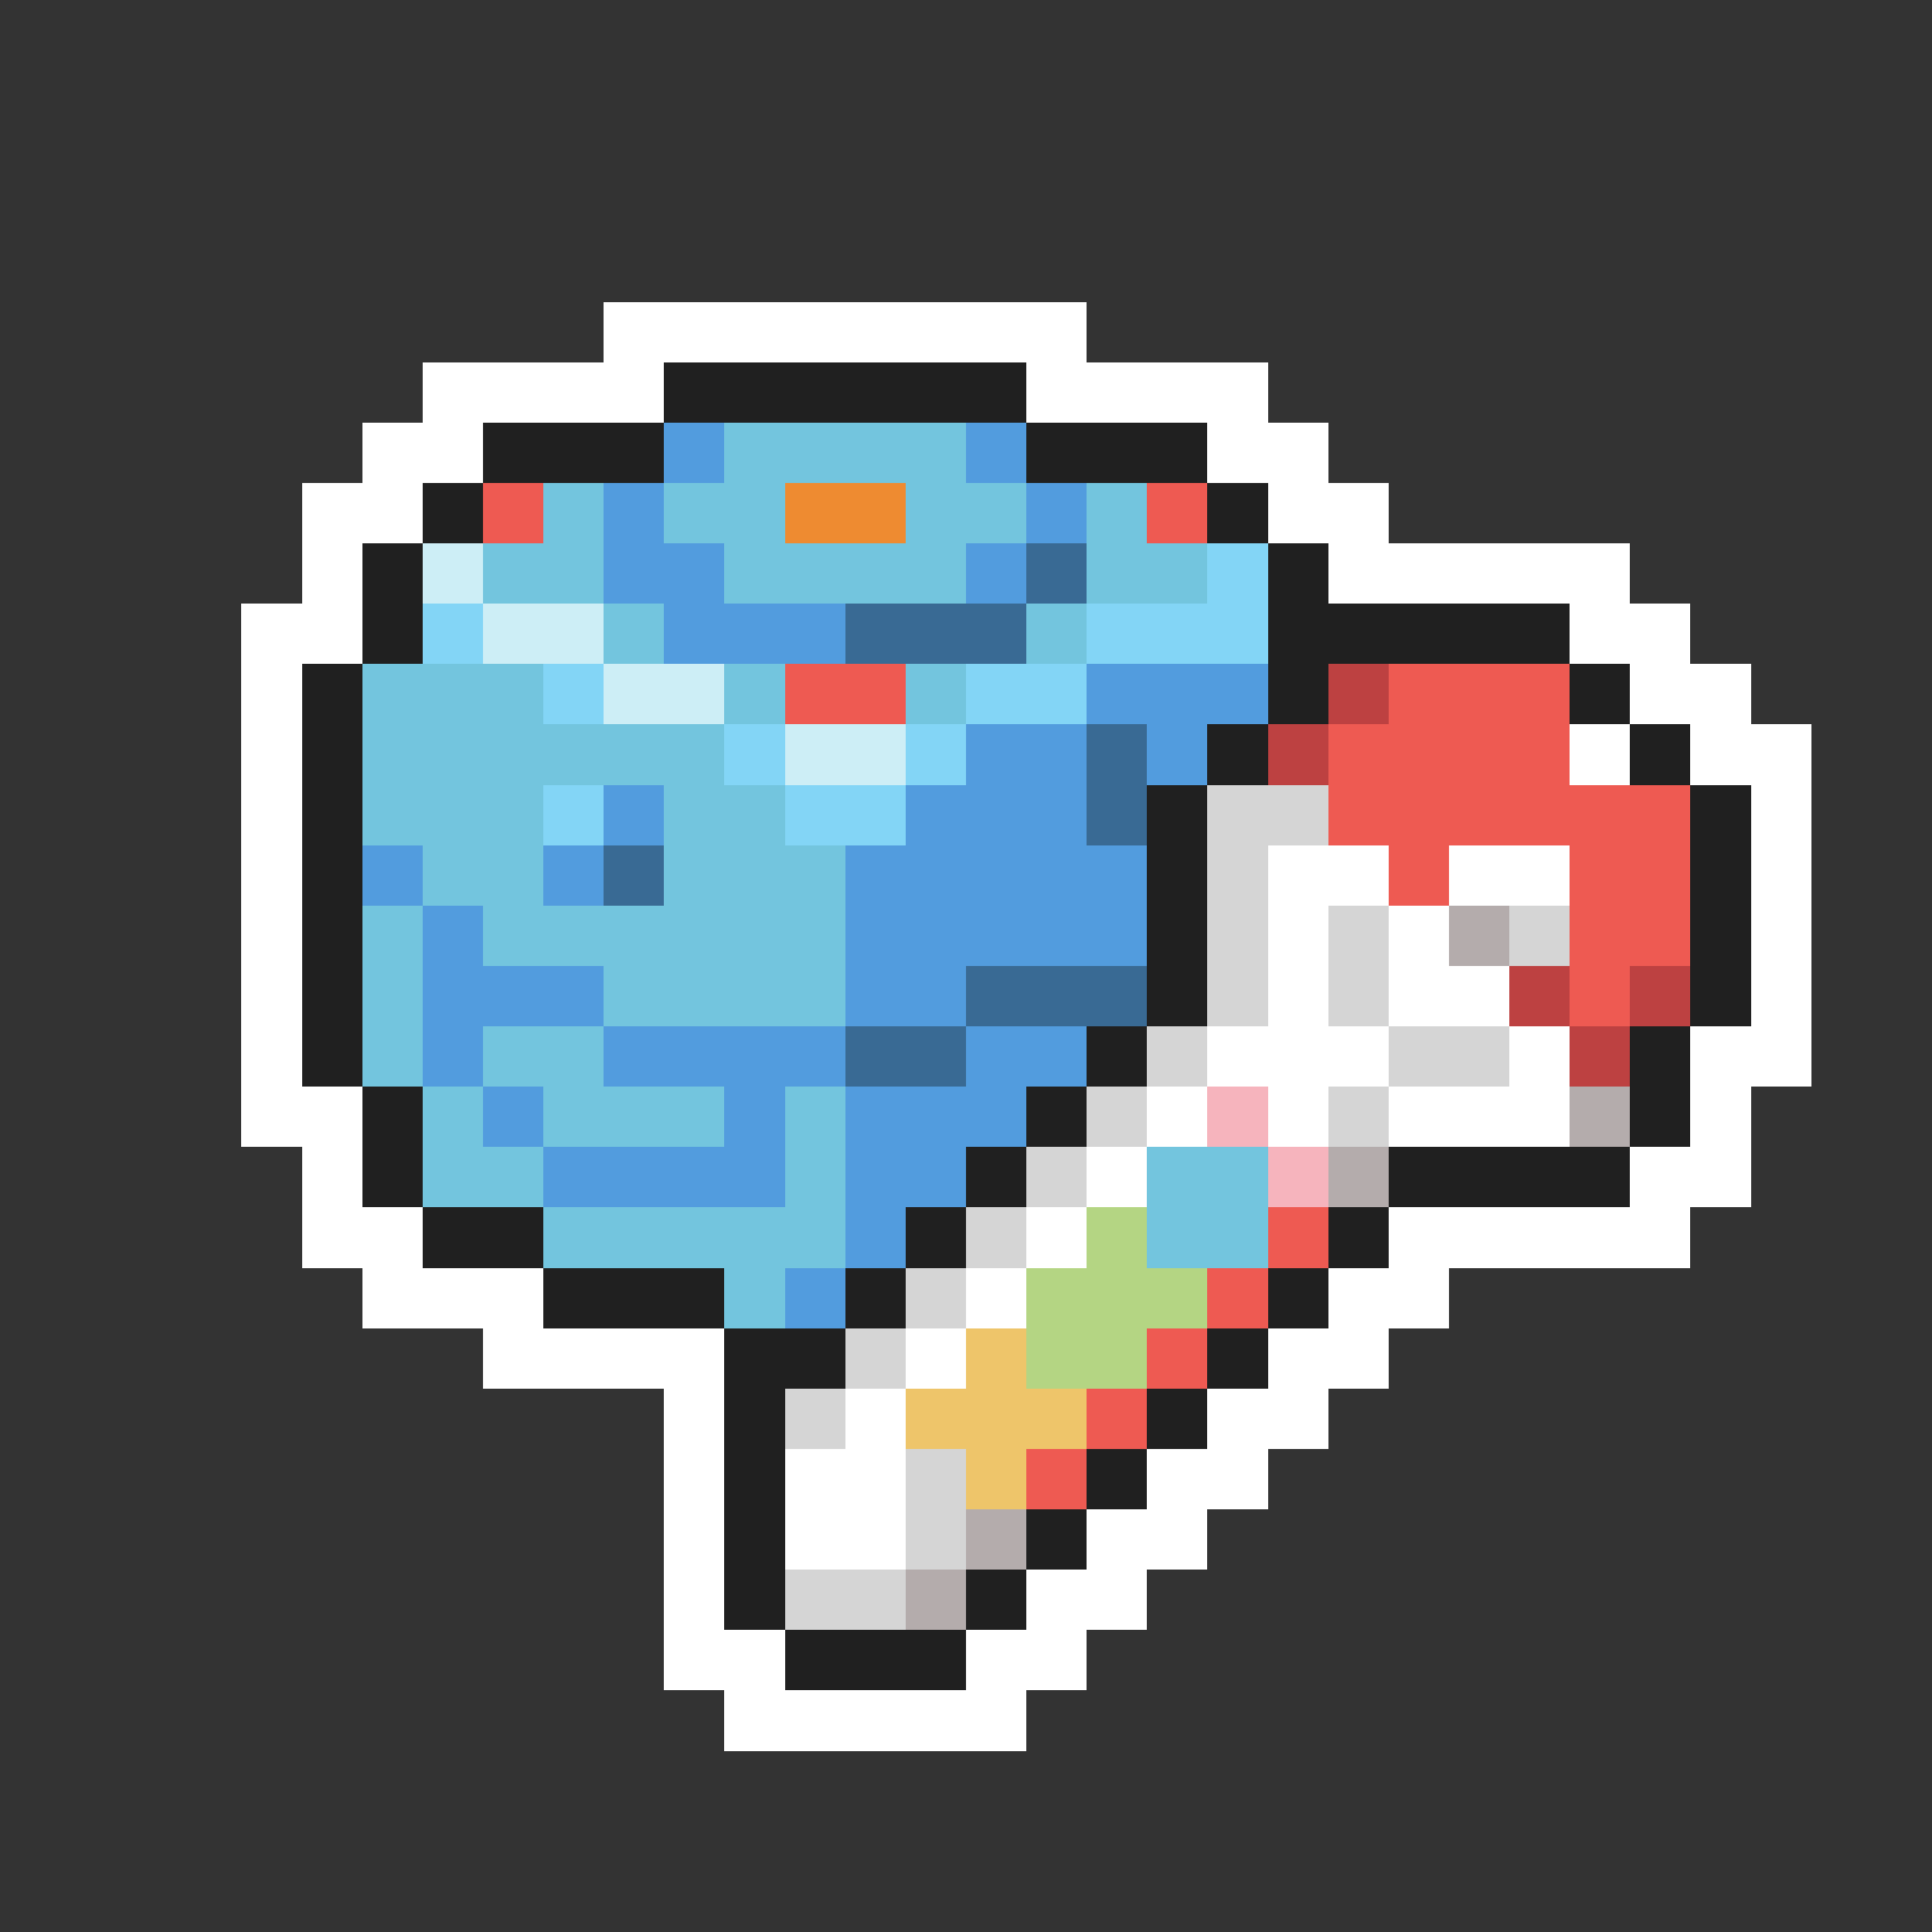 <svg xmlns="http://www.w3.org/2000/svg" viewBox="0 -0.5 32 32" shape-rendering="crispEdges">
<rect x="0" y="-0.5" width="32" height="32" fill="#333333" stroke="none"/>
<path stroke="#ffffff" d="M10 5h8M7 6h4M17 6h4M6 7h2M20 7h2M5 8h2M21 8h2M5 9h1M22 9h5M4 10h2M26 10h2M4 11h1M27 11h2M4 12h1M26 12h1M28 12h2M4 13h1M29 13h1M4 14h1M21 14h2M24 14h2M29 14h1M4 15h1M21 15h1M23 15h1M29 15h1M4 16h1M21 16h1M23 16h2M29 16h1M4 17h1M20 17h3M25 17h1M28 17h2M4 18h2M19 18h1M21 18h1M23 18h3M28 18h1M5 19h1M18 19h1M27 19h2M5 20h2M17 20h1M23 20h5M6 21h3M16 21h1M22 21h2M8 22h4M15 22h1M21 22h2M11 23h1M14 23h1M20 23h2M11 24h1M13 24h2M19 24h2M11 25h1M13 25h2M18 25h2M11 26h1M17 26h2M11 27h2M16 27h2M12 28h5" />
<path stroke="#202020" d="M11 6h6M8 7h3M17 7h3M7 8h1M20 8h1M6 9h1M21 9h1M6 10h1M21 10h5M5 11h1M21 11h1M26 11h1M5 12h1M20 12h1M27 12h1M5 13h1M19 13h1M28 13h1M5 14h1M19 14h1M28 14h1M5 15h1M19 15h1M28 15h1M5 16h1M19 16h1M28 16h1M5 17h1M18 17h1M27 17h1M6 18h1M17 18h1M27 18h1M6 19h1M16 19h1M23 19h4M7 20h2M15 20h1M22 20h1M9 21h3M14 21h1M21 21h1M12 22h2M20 22h1M12 23h1M19 23h1M12 24h1M18 24h1M12 25h1M17 25h1M12 26h1M16 26h1M13 27h3" />
<path stroke="#529cde" d="M11 7h1M16 7h1M10 8h1M17 8h1M10 9h2M16 9h1M11 10h3M18 11h3M16 12h2M19 12h1M10 13h1M15 13h3M6 14h1M9 14h1M14 14h5M7 15h1M14 15h5M7 16h3M14 16h2M7 17h1M10 17h4M16 17h2M8 18h1M12 18h1M14 18h3M9 19h4M14 19h2M14 20h1M13 21h1" />
<path stroke="#73c5de" d="M12 7h4M9 8h1M11 8h2M15 8h2M18 8h1M8 9h2M12 9h4M18 9h2M10 10h1M17 10h1M6 11h3M12 11h1M15 11h1M6 12h6M6 13h3M11 13h2M7 14h2M11 14h3M6 15h1M8 15h6M6 16h1M10 16h4M6 17h1M8 17h2M7 18h1M9 18h3M13 18h1M7 19h2M13 19h1M19 19h2M9 20h5M19 20h2M12 21h1" />
<path stroke="#ee5a52" d="M8 8h1M19 8h1M13 11h2M23 11h3M22 12h4M22 13h6M23 14h1M26 14h2M26 15h2M26 16h1M21 20h1M20 21h1M19 22h1M18 23h1M17 24h1" />
<path stroke="#ee8b31" d="M13 8h2" />
<path stroke="#cdeef6" d="M7 9h1M8 10h2M10 11h2M13 12h2" />
<path stroke="#396a94" d="M17 9h1M14 10h3M18 12h1M18 13h1M10 14h1M16 16h3M14 17h2" />
<path stroke="#83d5f6" d="M20 9h1M7 10h1M18 10h3M9 11h1M16 11h2M12 12h1M15 12h1M9 13h1M13 13h2" />
<path stroke="#bd4141" d="M22 11h1M21 12h1M25 16h1M27 16h1M26 17h1" />
<path stroke="#d5d5d5" d="M20 13h2M20 14h1M20 15h1M22 15h1M25 15h1M20 16h1M22 16h1M19 17h1M23 17h2M18 18h1M22 18h1M17 19h1M16 20h1M15 21h1M14 22h1M13 23h1M15 24h1M15 25h1M13 26h2" />
<path stroke="#b4acac" d="M24 15h1M26 18h1M22 19h1M16 25h1M15 26h1" />
<path stroke="#f6b4bd" d="M20 18h1M21 19h1" />
<path stroke="#b4d583" d="M18 20h1M17 21h3M17 22h2" />
<path stroke="#eec56a" d="M16 22h1M15 23h3M16 24h1" />
</svg>